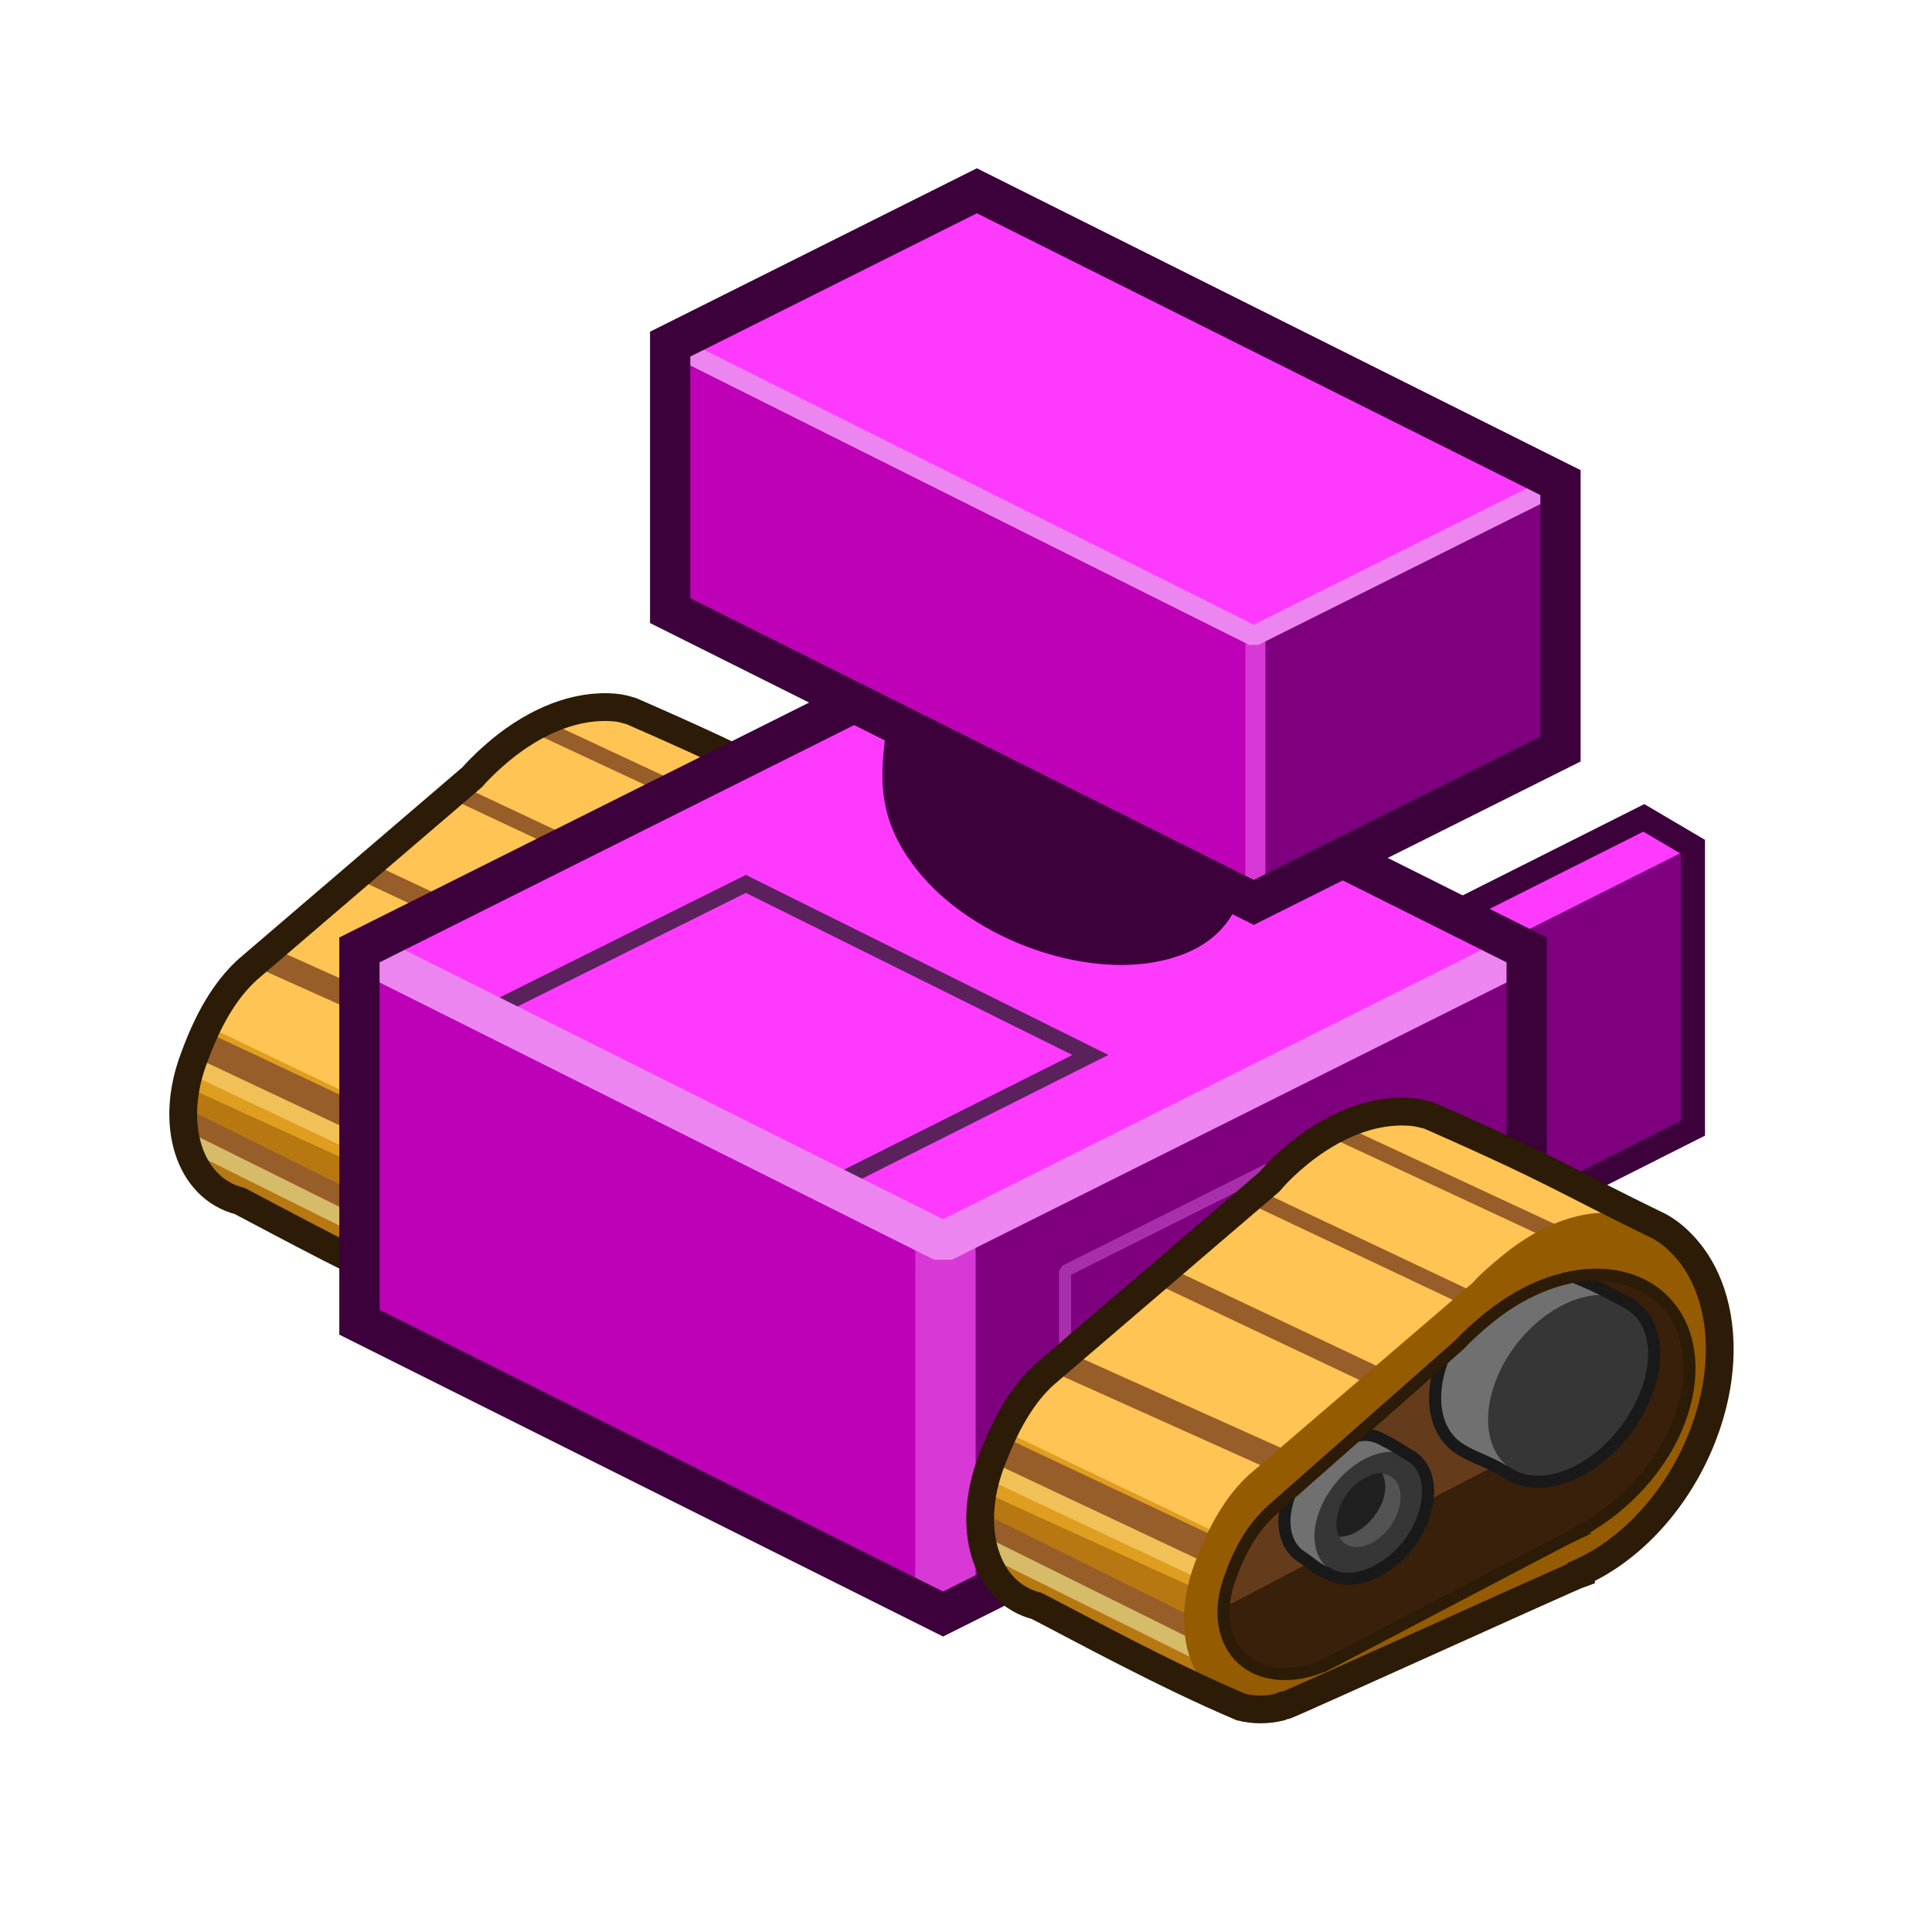 <?xml version="1.0" encoding="UTF-8" standalone="no"?>

<svg xmlns:svg="http://www.w3.org/2000/svg" xmlns="http://www.w3.org/2000/svg" version="1.0" width="100%" height="100%" viewBox="0 0 48 48" id="svg2985" style="display:inline">
<defs id="defs3"/>
<g id="layer3" style="display:inline">
<g id="g2451">
<path d="M 15.29,17.58 C 15.42,17.59 15.56,17.63 15.69,17.67 C 18.9,19.07 19.06,19.27 21.43,20.42 C 21.63,20.54 21.81,20.68 21.98,20.85 C 22.31,21.18 22.56,21.61 22.72,22.09 C 23.03,23.08 22.99,24.31 22.52,25.58 C 21.91,27.18 20.73,28.43 19.48,29.01 L 19.48,29.04 C 19.22,29.13 12.4,32.22 12.14,32.32 C 12.12,32.32 12.09,32.31 12.07,32.32 C 12.05,32.32 12.03,32.34 12.01,32.35 C 11.67,32.43 11.35,32.43 11.03,32.36 C 9.09,31.53 7.01,30.39 5.96,29.84 C 4.69,29.52 4.19,27.92 4.83,26.26 C 5.16,25.36 5.57,24.62 6.15,24.09 L 11.73,19.31 C 11.96,19.05 12.19,18.84 12.44,18.63 C 13.33,17.9 14.33,17.49 15.29,17.58 z" id="p3881-5-2-4-3-07-8" style="fill:#ffc453;fill-opacity:1;fill-rule:nonzero;stroke:none;marker:none;visibility:visible;display:inline;overflow:visible;enable-background:accumulate"/>
<path d="M 12.58,26.49 L 6.79,23.89" id="p4080-79-8-3-8" style="fill:none;stroke:#975e29;stroke-width:0.60;stroke-linecap:round;stroke-linejoin:miter;stroke-miterlimit:4;stroke-dasharray:none;stroke-opacity:1"/>
<path d="M 14.63,24.26 L 9.15,21.69" id="p4082-5-3-6-5" style="fill:none;stroke:#975e29;stroke-width:0.5;stroke-linecap:round;stroke-linejoin:miter;stroke-miterlimit:4;stroke-dasharray:none;stroke-opacity:1"/>
<path d="M 17.11,22.4 L 11.33,19.68" id="p4084-5-3-8-1" style="fill:none;stroke:#975e29;stroke-width:0.40;stroke-linecap:butt;stroke-linejoin:miter;stroke-miterlimit:4;stroke-dasharray:none;stroke-opacity:1"/>
<path d="M 5.16,25.5 L 14.5,29.97 C 14.5,29.97 14.69,30.97 14.72,31.16 C 13.57,31.67 12.22,32.28 12.13,32.31 C 12.11,32.32 12.09,32.31 12.07,32.31 C 12.05,32.32 12.03,32.34 12,32.34 C 11.67,32.43 11.35,32.42 11.04,32.34 C 9.1,31.52 7.02,30.39 5.97,29.84 C 4.7,29.53 4.18,27.92 4.82,26.25 C 4.92,25.98 5.04,25.74 5.16,25.5 z" id="p7129-9-5" style="fill:#df9e1f;fill-opacity:1;fill-rule:nonzero;stroke:none;marker:none;visibility:visible;display:inline;overflow:visible;enable-background:accumulate"/>
<path d="M 10.42,29 L 4.86,26.37" id="p4078-2-4-8-0-2" style="fill:none;stroke:#f1c057;stroke-width:0.69;stroke-linecap:butt;stroke-linejoin:miter;stroke-miterlimit:4;stroke-dasharray:none;stroke-opacity:1;display:inline"/>
<path d="M 4.63,27 L 14.22,31.38 C 13.39,31.75 12.2,32.29 12.13,32.31 C 12.11,32.32 12.09,32.31 12.07,32.31 C 12.05,32.32 12.03,32.34 12,32.34 C 11.67,32.43 11.35,32.42 11.04,32.34 C 9.1,31.52 7.02,30.39 5.97,29.84 C 4.9,29.58 4.38,28.37 4.63,27 z" id="p7131-2-6" style="fill:#b77711;fill-opacity:1;fill-rule:nonzero;stroke:none;marker:none;visibility:visible;display:inline;overflow:visible;enable-background:accumulate"/>
<path d="M 10.36,31.13 L 4.63,28.28" id="p4076-6-5-6-2-9" style="fill:none;stroke:#d6bb68;stroke-width:0.5;stroke-linecap:round;stroke-linejoin:miter;stroke-miterlimit:4;stroke-dasharray:none;stroke-opacity:1;display:inline"/>
<path d="M 10.65,28.62 L 5.09,26" id="p4078-4-2-8-2" style="fill:none;stroke:#975e29;stroke-width:0.69;stroke-linecap:butt;stroke-linejoin:miter;stroke-miterlimit:4;stroke-dasharray:none;stroke-opacity:1"/>
<path d="M 10.38,30.67 L 4.66,27.83" id="p4076-2-4-5-1" style="fill:none;stroke:#975e29;stroke-width:0.5;stroke-linecap:round;stroke-linejoin:miter;stroke-miterlimit:4;stroke-dasharray:none;stroke-opacity:1"/>
<path d="M 19.37,20.84 L 13.52,18.11" id="p4084-9-2-2-2-8" style="fill:none;stroke:#975e29;stroke-width:0.40;stroke-linecap:round;stroke-linejoin:miter;stroke-miterlimit:4;stroke-dasharray:none;stroke-opacity:1;display:inline"/>
<path d="M 15.29,17.58 C 15.42,17.59 15.56,17.63 15.69,17.67 C 18.9,19.07 19.06,19.27 21.43,20.42 C 21.63,20.54 21.81,20.68 21.98,20.85 C 22.31,21.18 22.56,21.61 22.72,22.09 C 23.03,23.08 22.99,24.31 22.52,25.58 C 21.91,27.18 20.73,28.43 19.48,29.01 L 19.48,29.04 C 19.22,29.13 12.4,32.22 12.14,32.32 C 12.12,32.32 12.09,32.31 12.07,32.32 C 12.05,32.32 12.03,32.34 12.01,32.35 C 11.67,32.43 11.35,32.43 11.03,32.36 C 9.09,31.53 7.01,30.39 5.96,29.84 C 4.69,29.52 4.19,27.92 4.83,26.26 C 5.16,25.36 5.57,24.62 6.15,24.09 L 11.73,19.31 C 11.96,19.05 12.19,18.84 12.44,18.63 C 13.33,17.9 14.33,17.49 15.29,17.58 z" id="p3881-5-2-4-3-0-5-6" style="fill:none;stroke:#2c1b06;stroke-width:0.69;stroke-linecap:butt;stroke-linejoin:miter;marker:none;stroke-miterlimit:4;stroke-dasharray:none;stroke-dashoffset:0;stroke-opacity:1;visibility:visible;display:inline;overflow:visible;enable-background:accumulate"/>
</g>
<g id="g2468">
<path d="M 40.84,20.32 C 40.89,20.35 41.99,21 42.06,21.04 L 42.06,28.03 L 35.91,31.13 C 35.83,31.08 34.75,30.44 34.69,30.41 L 34.69,23.41 L 40.84,20.32 z" id="p4502-0-2-5-2" style="fill:#fe3aff;fill-opacity:1;stroke:none;display:inline"/>
<path d="M 42.06,21.04 L 42.06,28.03 L 35.91,31.13 L 35.91,24.13 L 42.06,21.04 L 42.06,21.04 z" id="p4502-0-16-1" style="fill:#7e007f;fill-opacity:1;stroke:none;display:inline"/>
<path d="M 40.84,20.32 C 40.89,20.35 41.99,21 42.06,21.04 L 42.06,28.03 L 35.91,31.13 C 35.83,31.08 34.75,30.44 34.69,30.41 L 34.69,23.41 L 40.84,20.32 z" id="p4502-0-2-5-1-3" style="fill:none;stroke:#3c003b;stroke-width:0.60;stroke-linecap:round;stroke-linejoin:miter;marker:none;stroke-miterlimit:4;stroke-dasharray:none;stroke-dashoffset:0;stroke-opacity:1;visibility:visible;display:inline;overflow:visible;enable-background:accumulate"/>
</g>
<path d="M 23.43,16.35 L 37.93,23.6 C 37.93,26.87 37.93,29.87 37.93,32.85 L 23.43,40.1 L 8.93,32.85 C 8.93,29.82 8.93,26.09 8.93,23.6 L 23.43,16.35 z" id="p2993-7-4-6" style="fill:#be00b6;fill-opacity:1;stroke:none;display:inline"/>
<path d="M 32.99,21.14 L 37.93,23.61 L 37.93,32.86 L 23.49,40.07 L 23.49,28.95 L 32.99,21.14 z" id="p4502-88-3" style="fill:#7e007f;fill-opacity:1;stroke:none"/>
<path d="M 23.43,30.85 L 37.93,23.6 L 23.43,16.35 L 8.93,23.6 L 23.43,30.85 z" id="p2993-7-9-85-8" style="fill:#fe3aff;fill-opacity:1;stroke:none;display:inline"/>
<path d="M 23.49,31 L 23.49,39.94" id="p3111-7-9" style="fill:none;stroke:#d838d5;stroke-width:1.5;stroke-linecap:butt;stroke-linejoin:miter;stroke-miterlimit:4;stroke-dasharray:none;stroke-opacity:1"/>
<path d="M 18.53,21.96 L 27.09,26.21 L 20.62,29.46 L 12.06,25.18 L 18.53,21.96 L 18.53,21.96 z" id="p2993-7-9-7-2-4" style="fill:none;stroke:#5b215d;stroke-width:0.40;stroke-miterlimit:4;stroke-dasharray:none;stroke-opacity:1;display:inline"/>
<path d="M 8.93,23.6 L 23.43,30.85 L 37.93,23.6" id="p2993-7-9-4-2-9" style="fill:none;stroke:#ec85ef;stroke-linejoin:bevel;stroke-opacity:1;display:inline"/>
<path d="M 31.49,32.01 L 31.49,29.06 L 26.46,31.58 L 26.46,34.01" id="p4705-2-7" style="fill:none;stroke:#a72fab;stroke-width:0.30;stroke-linecap:butt;stroke-linejoin:bevel;stroke-miterlimit:4;stroke-dasharray:none;stroke-opacity:1"/>
<path d="M 23.43,16.35 L 37.93,23.6 C 37.93,26.87 37.93,29.87 37.93,32.85 L 23.43,40.1 L 8.93,32.85 C 8.93,29.82 8.93,26.09 8.93,23.6 L 23.43,16.35 z" id="p2993-7-3-0-2" style="fill:none;stroke:#3c003b;stroke-opacity:1;display:inline"/>
<path d="M 24.84,15.02 C 26.57,14.94 28.65,15.81 29.78,17.14 C 30.77,18.32 30.97,19.43 30.53,20.17 C 30.88,21.84 30.59,23.18 28.78,23.58 C 26.94,23.98 24.41,23.07 23.12,21.55 C 22.12,20.37 22.17,19.43 22.28,18.44 C 22.34,16.61 22.3,15.51 24.12,15.11 C 24.35,15.06 24.59,15.03 24.84,15.02 L 24.84,15.02 z" id="p4109-9-7" style="fill:#3c003b;fill-opacity:1;fill-rule:nonzero;stroke:#3c003b;stroke-width:0.60;stroke-linecap:round;stroke-linejoin:miter;marker:none;stroke-miterlimit:4;stroke-dasharray:none;stroke-dashoffset:0;stroke-opacity:1;visibility:visible;display:inline;overflow:visible;enable-background:accumulate"/>
<path d="M 24.27,4.74 L 38.77,11.99 C 38.77,14.66 38.77,17.26 38.77,18.61 L 31.15,22.42 L 16.65,15.17 C 16.65,12.92 16.65,10.22 16.65,8.55 L 24.27,4.74 z" id="p2993-7-9-8-7-2" style="fill:#be00b6;fill-opacity:1;stroke:none;display:inline"/>
<path d="M 35.49,10.33 L 38.77,11.99 L 38.77,18.61 L 31.18,22.42 L 31.18,14.36 L 31.09,14.05 L 35.49,10.33 z" id="p4170-3-4" style="fill:#7e007f;fill-opacity:1;stroke:none"/>
<path d="M 31.19,15.82 L 31.19,22.05" id="p5148-5-1" style="fill:none;stroke:#d838d5;stroke-width:0.5;stroke-linecap:butt;stroke-linejoin:miter;marker:none;stroke-miterlimit:4;stroke-dasharray:none;stroke-dashoffset:0;stroke-opacity:1;visibility:visible;display:inline;overflow:visible;enable-background:accumulate"/>
<path d="M 24.28,4.74 L 38.78,11.99 L 31.15,15.8 L 16.65,8.55 L 24.28,4.74 z" id="p2993-7-9-8-8-7-2" style="fill:#fe3aff;fill-opacity:1;stroke:none;display:inline"/>
<path d="M 38.78,11.99 L 31.15,15.8 L 16.65,8.55" id="p2993-7-9-8-8-57-8-6" style="fill:none;stroke:#ec85ef;stroke-width:0.5;stroke-linecap:butt;stroke-linejoin:bevel;marker:none;stroke-miterlimit:4;stroke-dasharray:none;stroke-dashoffset:0;stroke-opacity:1;visibility:visible;display:inline;overflow:visible;enable-background:accumulate"/>
<path d="M 24.27,4.74 L 38.77,11.99 C 38.77,14.66 38.77,17.26 38.77,18.61 L 31.15,22.42 L 16.65,15.17 C 16.65,12.92 16.65,10.22 16.65,8.55 L 24.27,4.74 z" id="p2993-7-9-8-2-7-8" style="fill:none;stroke:#3c003b;stroke-width:1;stroke-linecap:butt;stroke-linejoin:miter;marker:none;stroke-miterlimit:4;stroke-dasharray:none;stroke-dashoffset:0;stroke-opacity:1;visibility:visible;display:inline;overflow:visible;enable-background:accumulate"/>
<g id="g2497">
<path d="M 35.09,27.63 C 35.22,27.64 35.36,27.68 35.49,27.71 C 38.7,29.12 38.86,29.32 41.23,30.47 C 41.43,30.58 41.62,30.73 41.78,30.9 C 42.11,31.23 42.36,31.66 42.52,32.15 C 42.84,33.13 42.8,34.37 42.32,35.63 C 41.71,37.24 40.54,38.49 39.28,39.06 L 39.28,39.09 C 39.02,39.18 32.2,42.28 31.94,42.37 C 31.92,42.38 31.9,42.37 31.88,42.37 C 31.85,42.38 31.83,42.4 31.81,42.41 C 31.48,42.49 31.15,42.49 30.83,42.41 C 28.9,41.59 26.81,40.44 25.76,39.9 C 24.49,39.58 23.99,37.98 24.63,36.31 C 24.97,35.42 25.37,34.67 25.96,34.14 L 31.54,29.36 C 31.76,29.1 31.99,28.89 32.24,28.68 C 33.13,27.95 34.13,27.54 35.09,27.63 z" id="p3881-5-2-4-3-4" style="fill:#ffc453;fill-opacity:1;fill-rule:nonzero;stroke:none;marker:none;visibility:visible;display:inline;overflow:visible;enable-background:accumulate"/>
<path d="M 32.38,36.55 L 26.59,33.95" id="p4080-79-8-34" style="fill:none;stroke:#975e29;stroke-width:0.60;stroke-linecap:round;stroke-linejoin:miter;stroke-miterlimit:4;stroke-dasharray:none;stroke-opacity:1"/>
<path d="M 34.43,34.32 L 28.96,31.73" id="p4082-5-3-1" style="fill:none;stroke:#975e29;stroke-width:0.5;stroke-linecap:round;stroke-linejoin:miter;stroke-miterlimit:4;stroke-dasharray:none;stroke-opacity:1"/>
<path d="M 36.91,32.46 L 31.14,29.73" id="p4084-5-3-5" style="fill:none;stroke:#975e29;stroke-width:0.40;stroke-linecap:butt;stroke-linejoin:miter;stroke-miterlimit:4;stroke-dasharray:none;stroke-opacity:1"/>
<path d="M 24.96,35.56 L 34.31,40.03 C 34.31,40.03 34.49,41.03 34.52,41.21 C 33.38,41.73 32.02,42.34 31.93,42.37 C 31.91,42.38 31.89,42.36 31.87,42.37 C 31.85,42.38 31.83,42.4 31.81,42.4 C 31.47,42.49 31.15,42.48 30.84,42.4 C 28.9,41.58 26.82,40.45 25.77,39.9 C 24.51,39.58 23.99,37.98 24.62,36.31 C 24.72,36.04 24.84,35.8 24.96,35.56 z" id="p7129-1" style="fill:#df9e1f;fill-opacity:1;fill-rule:nonzero;stroke:none;marker:none;visibility:visible;display:inline;overflow:visible;enable-background:accumulate"/>
<path d="M 30.23,39.05 L 24.66,36.43" id="p4078-2-4-8-00" style="fill:none;stroke:#f1c057;stroke-width:0.69;stroke-linecap:butt;stroke-linejoin:miter;stroke-miterlimit:4;stroke-dasharray:none;stroke-opacity:1;display:inline"/>
<path d="M 24.43,37.06 L 34.02,41.43 C 33.19,41.81 32,42.34 31.93,42.37 C 31.91,42.38 31.89,42.36 31.87,42.37 C 31.85,42.38 31.83,42.4 31.81,42.4 C 31.47,42.49 31.15,42.48 30.84,42.4 C 28.9,41.58 26.82,40.45 25.77,39.9 C 24.7,39.63 24.18,38.43 24.43,37.06 z" id="p7131-28" style="fill:#b77711;fill-opacity:1;fill-rule:nonzero;stroke:none;marker:none;visibility:visible;display:inline;overflow:visible;enable-background:accumulate"/>
<path d="M 30.16,41.18 L 24.43,38.34" id="p4076-6-5-6-6" style="fill:none;stroke:#d6bb68;stroke-width:0.5;stroke-linecap:round;stroke-linejoin:miter;stroke-miterlimit:4;stroke-dasharray:none;stroke-opacity:1;display:inline"/>
<path d="M 30.45,38.68 L 24.89,36.06" id="p4078-4-2-5" style="fill:none;stroke:#975e29;stroke-width:0.69;stroke-linecap:butt;stroke-linejoin:miter;stroke-miterlimit:4;stroke-dasharray:none;stroke-opacity:1"/>
<path d="M 30.19,40.73 L 24.46,37.89" id="p4076-2-4-0" style="fill:none;stroke:#975e29;stroke-width:0.5;stroke-linecap:round;stroke-linejoin:miter;stroke-miterlimit:4;stroke-dasharray:none;stroke-opacity:1"/>
<path d="M 39.18,30.89 L 33.32,28.16" id="p4084-9-2-2-9" style="fill:none;stroke:#975e29;stroke-width:0.40;stroke-linecap:round;stroke-linejoin:miter;stroke-miterlimit:4;stroke-dasharray:none;stroke-opacity:1;display:inline"/>
<path d="M 31.8,42.41 C 31.47,42.49 31.14,42.49 30.82,42.41 C 29.55,42.1 29.06,40.48 29.69,38.82 C 30.03,37.92 30.45,37.17 31.03,36.64 L 36.59,31.87 C 36.81,31.62 37.07,31.41 37.32,31.2 C 38.34,30.36 39.51,29.94 40.57,30.21 C 42.49,30.69 43.26,33.12 42.3,35.64 C 41.69,37.25 40.52,38.48 39.27,39.05 L 39.28,39.08 C 39.02,39.17 32.19,42.28 31.93,42.37 C 31.91,42.38 31.89,42.38 31.87,42.39 C 31.85,42.4 31.82,42.4 31.8,42.41 L 31.8,42.41 z" id="p3881-5-2-4-0" style="fill:#945b00;fill-opacity:1;fill-rule:nonzero;stroke:none;marker:none;visibility:visible;display:inline;overflow:visible;enable-background:accumulate"/>
<path d="M 35.09,27.63 C 35.22,27.64 35.36,27.68 35.49,27.71 C 38.7,29.12 38.86,29.32 41.23,30.47 C 41.43,30.58 41.62,30.73 41.78,30.9 C 42.11,31.23 42.36,31.66 42.52,32.15 C 42.84,33.13 42.8,34.37 42.32,35.63 C 41.71,37.24 40.54,38.49 39.28,39.06 L 39.28,39.09 C 39.02,39.18 32.2,42.28 31.94,42.37 C 31.92,42.38 31.9,42.37 31.88,42.37 C 31.85,42.38 31.83,42.4 31.81,42.41 C 31.48,42.49 31.15,42.49 30.83,42.41 C 28.9,41.59 26.81,40.44 25.76,39.9 C 24.49,39.58 23.99,37.98 24.63,36.31 C 24.97,35.42 25.37,34.67 25.96,34.14 L 31.54,29.36 C 31.76,29.1 31.99,28.89 32.24,28.68 C 33.13,27.95 34.13,27.54 35.09,27.63 z" id="p3881-5-2-4-3-0-9" style="fill:none;stroke:#2c1b06;stroke-width:0.69;stroke-linecap:butt;stroke-linejoin:miter;marker:none;stroke-miterlimit:4;stroke-dasharray:none;stroke-dashoffset:0;stroke-opacity:1;visibility:visible;display:inline;overflow:visible;enable-background:accumulate"/>
<path d="M 32.74,41.44 C 32.45,41.55 32.15,41.6 31.85,41.59 C 30.68,41.55 30.1,40.49 30.55,39.23 C 30.78,38.56 31.1,37.98 31.59,37.53 L 36.27,33.4 C 36.45,33.2 36.67,33.01 36.88,32.83 C 37.74,32.1 38.77,31.64 39.76,31.67 C 41.54,31.74 42.42,33.33 41.75,35.22 C 41.32,36.43 40.35,37.45 39.26,38.04 L 39.27,38.05 C 39.04,38.15 33.08,41.3 32.86,41.4 C 32.84,41.41 32.82,41.41 32.8,41.42 C 32.78,41.43 32.76,41.43 32.74,41.44 L 32.74,41.44 z" id="p3881-5-2-4-6-2" style="fill:#39200b;fill-opacity:1;fill-rule:nonzero;stroke:none;marker:none;visibility:visible;display:inline;overflow:visible;enable-background:accumulate"/>
<path d="M 39.59,31.68 C 39.75,32.25 39.72,32.93 39.46,33.65 C 39.04,34.86 38.06,35.88 36.96,36.46 L 36.99,36.5 C 36.76,36.59 30.81,39.74 30.59,39.84 C 30.57,39.85 30.54,39.86 30.52,39.87 C 30.51,39.88 30.48,39.86 30.46,39.87 C 30.45,39.87 30.44,39.87 30.43,39.87 C 30.45,39.66 30.48,39.47 30.56,39.25 C 30.79,38.57 31.1,37.98 31.59,37.53 L 36.27,33.4 C 36.46,33.19 36.66,33.02 36.87,32.84 C 37.68,32.15 38.65,31.7 39.59,31.68 z" id="p3881-5-2-4-6-7-8" style="fill:#643c1c;fill-opacity:1;fill-rule:nonzero;stroke:none;marker:none;visibility:visible;display:inline;overflow:visible;enable-background:accumulate"/>
<path d="M 39.15,31.75 C 39.18,31.76 39.21,31.76 39.24,31.78 C 39.69,31.97 39.99,32.12 40.49,32.4 C 41.32,32.91 41.29,34.26 40.46,35.43 C 39.64,36.6 38.32,37.13 37.49,36.62 C 36.96,36.29 36.67,36.25 36.27,36 C 35.64,35.6 35.49,34.71 35.84,33.78 L 36.27,33.4 C 36.46,33.19 36.66,33.02 36.87,32.84 C 37.55,32.26 38.36,31.87 39.15,31.75 z" id="p3881-7-2-2-0" style="fill:#707070;fill-opacity:1;fill-rule:nonzero;stroke:none;marker:none;visibility:visible;display:inline;overflow:visible;enable-background:accumulate"/>
<path d="M 37.58,36.52 C 38.38,37.02 39.69,36.49 40.49,35.34 C 41.30,34.19 41.30,32.86 40.49,32.36 C 39.68,31.86 38.38,32.39 37.57,33.54 C 36.77,34.69 36.77,36.02 37.58,36.52 L 37.58,36.52 z" id="p3881-7-2-69" style="fill:#363636;fill-opacity:1;fill-rule:nonzero;stroke:none;marker:none;visibility:visible;display:inline;overflow:visible;enable-background:accumulate"/>
<path d="M 39.15,31.75 C 39.18,31.76 39.21,31.76 39.24,31.78 C 39.69,31.97 39.99,32.12 40.49,32.4 C 41.32,32.91 41.29,34.26 40.46,35.43 C 39.64,36.6 38.32,37.13 37.49,36.62 C 36.96,36.29 36.67,36.25 36.27,36 C 35.64,35.6 35.49,34.71 35.84,33.78" id="p3881-7-2-2-4-0" style="fill:none;stroke:#191919;stroke-width:0.30;stroke-linecap:butt;stroke-linejoin:miter;marker:none;stroke-miterlimit:4;stroke-dasharray:none;stroke-dashoffset:0;stroke-opacity:1;visibility:visible;display:inline;overflow:visible;enable-background:accumulate"/>
<path d="M 33.9,35.65 C 34.07,35.65 34.23,35.69 34.37,35.78 C 34.63,35.9 34.83,36.05 35.06,36.18 C 35.62,36.53 35.62,37.47 35.06,38.28 C 34.49,39.08 33.56,39.44 32.99,39.09 C 32.74,39.01 32.56,38.82 32.34,38.68 C 31.89,38.4 31.79,37.75 32.06,37.09 L 33.68,35.68 C 33.75,35.67 33.83,35.65 33.9,35.65 z" id="p3881-7-2-6-3-0" style="fill:#707070;fill-opacity:1;fill-rule:nonzero;stroke:none;marker:none;visibility:visible;display:inline;overflow:visible;enable-background:accumulate"/>
<path d="M 33.07,39.01 C 33.61,39.34 34.50,38.98 35.04,38.20 C 35.59,37.43 35.59,36.53 35.05,36.19 C 34.50,35.86 33.61,36.22 33.07,37.00 C 32.52,37.78 32.52,38.67 33.07,39.01 L 33.07,39.01 z" id="p3881-7-2-6-6" style="fill:#363636;fill-opacity:1;fill-rule:nonzero;stroke:none;marker:none;visibility:visible;display:inline;overflow:visible;enable-background:accumulate"/>
<path d="M 33.68,35.68 C 33.75,35.67 33.83,35.65 33.9,35.65 C 34.07,35.65 34.23,35.69 34.37,35.78 C 34.63,35.9 34.83,36.05 35.06,36.18 C 35.62,36.53 35.62,37.47 35.06,38.28 C 34.49,39.08 33.56,39.44 32.99,39.09 C 32.74,39.01 32.56,38.82 32.34,38.68 C 31.89,38.4 31.79,37.75 32.06,37.09" id="p3881-7-2-6-3-8-2" style="fill:none;stroke:#191919;stroke-width:0.30;stroke-linecap:butt;stroke-linejoin:miter;marker:none;stroke-miterlimit:4;stroke-dasharray:none;stroke-dashoffset:0;stroke-opacity:1;visibility:visible;display:inline;overflow:visible;enable-background:accumulate"/>
<path d="M 32.74,41.44 C 32.45,41.55 32.15,41.6 31.85,41.59 C 30.68,41.55 30.1,40.49 30.55,39.23 C 30.78,38.56 31.1,37.98 31.59,37.53 L 36.27,33.4 C 36.45,33.2 36.67,33.01 36.88,32.83 C 37.74,32.1 38.77,31.64 39.76,31.67 C 41.54,31.74 42.42,33.33 41.75,35.22 C 41.32,36.43 40.35,37.45 39.26,38.04 L 39.27,38.05 C 39.04,38.15 33.08,41.3 32.86,41.4 C 32.84,41.41 32.82,41.41 32.8,41.42 C 32.78,41.43 32.76,41.43 32.74,41.44 L 32.74,41.44 z" id="p3881-5-2-4-6-5-5" style="fill:none;stroke:#2c1b06;stroke-width:0.30;stroke-linecap:butt;stroke-linejoin:miter;marker:none;stroke-miterlimit:4;stroke-dasharray:none;stroke-dashoffset:0;stroke-opacity:1;visibility:visible;display:inline;overflow:visible;enable-background:accumulate"/>
<path d="M 33.43,38.36 C 33.73,38.56 34.24,38.36 34.56,37.90 C 34.87,37.44 34.88,36.90 34.57,36.69 C 34.26,36.49 33.76,36.70 33.44,37.16 C 33.12,37.62 33.12,38.15 33.43,38.36 L 33.43,38.36 z" id="p3881-7-3-1-5-5-7" style="fill:#535353;fill-opacity:1;fill-rule:nonzero;stroke:none;marker:none;visibility:visible;display:inline;overflow:visible;enable-background:accumulate"/>
<path d="M 34.33,36.59 C 34.48,36.85 34.44,37.25 34.18,37.62 C 33.94,37.96 33.60,38.17 33.30,38.18 C 33.29,38.18 33.28,38.18 33.27,38.18 C 33.13,37.92 33.20,37.48 33.46,37.12 C 33.69,36.79 34.04,36.61 34.33,36.59 z" id="p3881-7-3-1-6-5-5-5" style="fill:#202020;fill-opacity:1;fill-rule:nonzero;stroke:none;marker:none;visibility:visible;display:inline;overflow:visible;enable-background:accumulate"/>
</g>
</g>
</svg>
